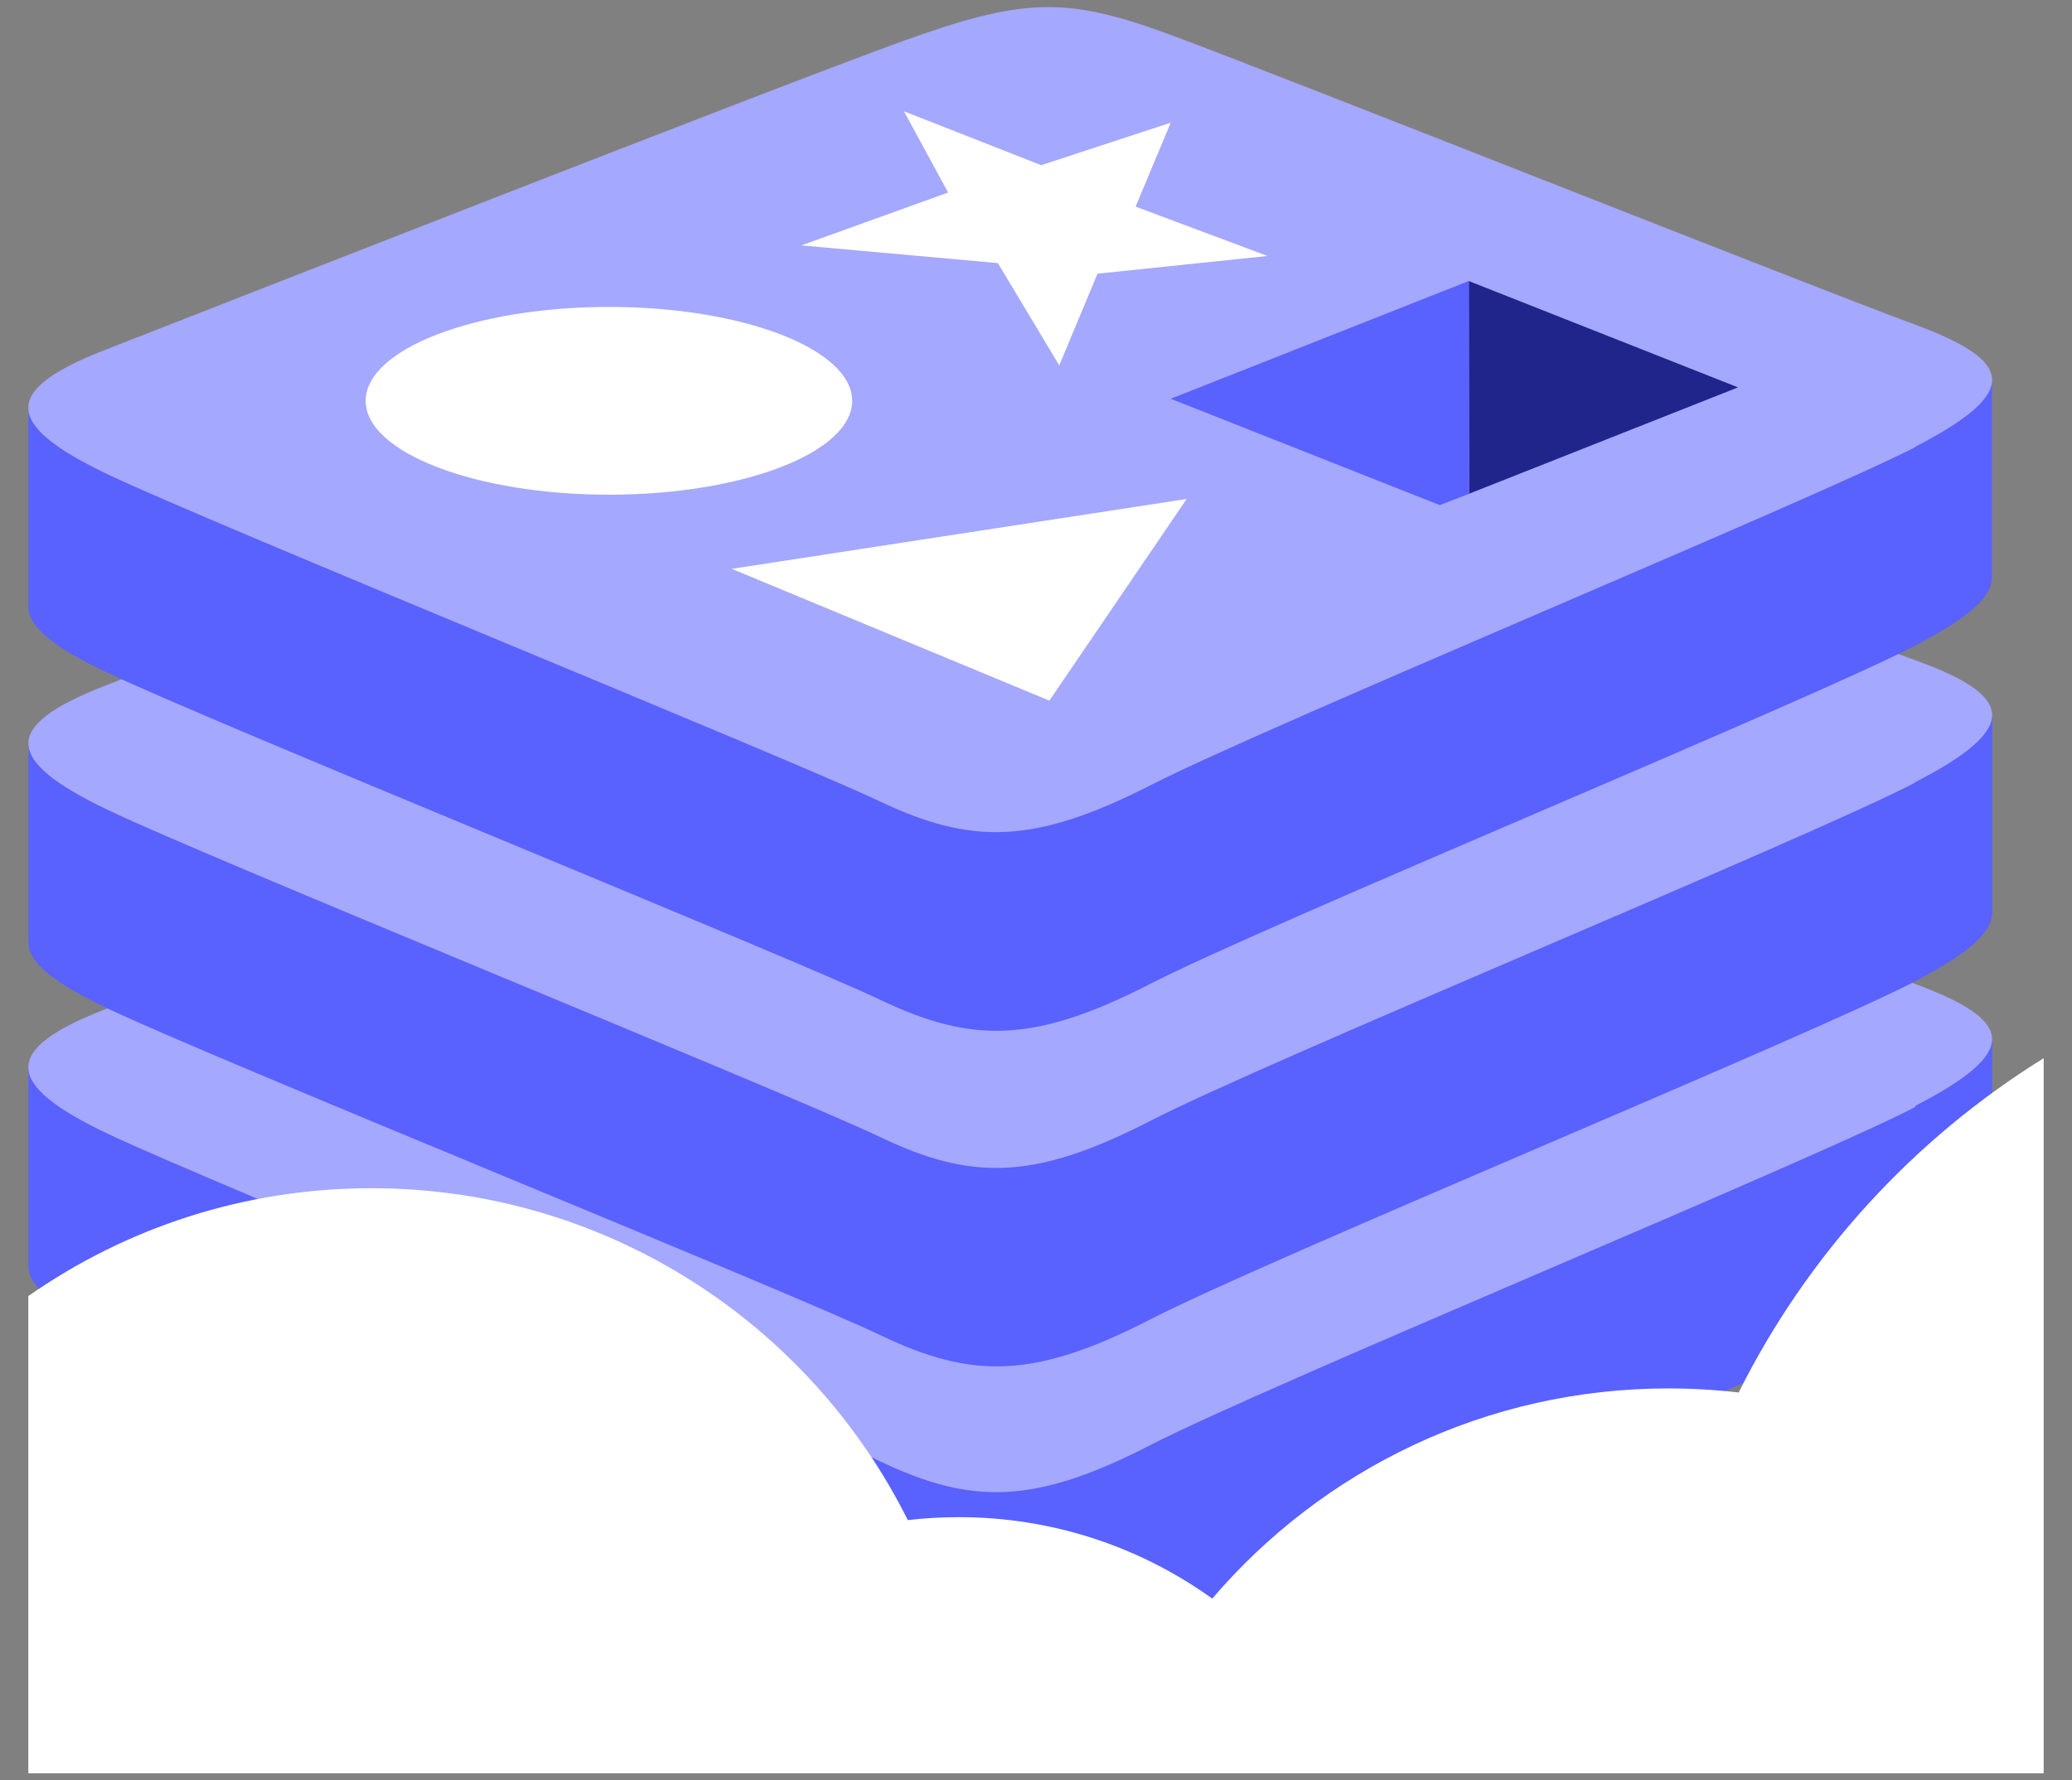 <svg width="64" height="55" viewBox="0 0 64 55" fill="none" xmlns="http://www.w3.org/2000/svg">
<rect x="0" y="0" width="64" height="55" fill="#808080" stroke="none"/>
<path d="M59.157 40.307C55.925 41.998 39.154 48.896 35.541 50.789C31.928 52.683 29.993 52.629 27.167 51.278C24.342 49.928 6.555 42.694 3.332 41.152C1.708 40.39 0.879 39.74 0.879 39.131V32.995C0.879 32.995 24.114 27.952 27.863 26.593C31.613 25.234 32.91 25.201 36.096 26.37C39.282 27.538 58.382 30.985 61.535 32.129V38.178C61.535 38.807 60.81 39.421 59.157 40.303V40.307Z" fill="#5961FF"/>
<path d="M59.157 34.199C55.925 35.881 39.154 42.779 35.541 44.639C31.928 46.5 29.993 46.483 27.168 45.137C24.342 43.79 6.555 36.556 3.332 35.027C0.109 33.498 0.046 32.429 3.208 31.195C6.369 29.96 24.114 23.012 27.864 21.645C31.613 20.277 32.91 20.248 36.096 21.421C39.282 22.593 55.983 29.227 59.12 30.383C62.256 31.539 62.401 32.487 59.157 34.165V34.199Z" fill="#A4A8FF"/>
<path d="M59.157 30.313C55.925 31.999 39.154 38.894 35.541 40.754C31.928 42.614 30.01 42.598 27.184 41.243C24.358 39.888 6.555 32.696 3.332 31.158C1.708 30.388 0.879 29.741 0.879 29.128V23.013C0.879 23.013 24.114 17.954 27.863 16.595C31.613 15.236 32.91 15.199 36.096 16.384C39.282 17.569 58.382 20.983 61.535 22.134V28.184C61.535 28.813 60.81 29.443 59.157 30.313Z" fill="#5961FF"/>
<path d="M59.157 24.177C55.926 25.867 39.154 32.761 35.541 34.622C31.928 36.482 29.994 36.47 27.168 35.119C24.342 33.768 6.556 26.563 3.332 25.022C0.109 23.481 0.051 22.433 3.208 21.198C6.365 19.963 24.114 12.998 27.864 11.668C31.614 10.339 32.91 10.256 36.096 11.412C39.283 12.568 55.984 19.259 59.12 20.382C62.257 21.504 62.401 22.491 59.157 24.164V24.177Z" fill="#A4A8FF"/>
<path d="M59.157 19.943C55.925 21.633 39.154 28.532 35.541 30.388C31.928 32.244 30.01 32.231 27.184 30.885C24.358 29.538 6.555 22.325 3.332 20.788C1.708 20.026 0.879 19.375 0.879 18.762V12.626C0.879 12.626 24.114 7.584 27.863 6.229C31.613 4.874 32.91 4.833 36.096 6.001C39.282 7.169 58.374 10.617 61.527 11.768V17.817C61.535 18.455 60.81 19.077 59.157 19.943Z" fill="#5961FF"/>
<path d="M59.157 13.815C55.925 15.472 39.154 22.412 35.541 24.256C31.928 26.1 29.993 26.096 27.168 24.753C24.342 23.411 6.555 16.189 3.332 14.656C0.109 13.123 0.046 12.058 3.208 10.824C6.369 9.589 24.114 2.629 27.864 1.278C31.613 -0.073 32.91 -0.114 36.096 1.054C39.282 2.223 55.983 8.864 59.12 10.016C62.256 11.168 62.401 12.125 59.157 13.803V13.815Z" fill="#A4A8FF"/>
<path d="M32.16 5.103L36.162 3.79L35.077 6.383L39.15 7.908L33.9 8.455L32.719 11.289L30.822 8.128L24.752 7.581L29.285 5.948L27.922 3.438L32.16 5.103Z" fill="white"/>
<path d="M32.413 21.645L22.602 17.573L36.655 15.414L32.413 21.645Z" fill="white"/>
<path d="M18.811 9.482C22.954 9.482 26.322 10.787 26.322 12.383C26.322 13.978 22.945 15.283 18.811 15.283C14.676 15.283 11.295 13.978 11.295 12.383C11.295 10.787 14.663 9.482 18.811 9.482Z" fill="white"/>
<path d="M45.369 8.682L53.684 11.967L45.377 15.253L45.369 8.682Z" fill="#1F258B"/>
<path d="M45.368 8.682L45.377 15.253L44.473 15.605L36.162 12.319L45.368 8.682Z" fill="#5961FF"/>
<path fill-rule="evenodd" clip-rule="evenodd" d="M63.125 32.691C59.105 35.185 55.828 38.764 53.704 43.018C52.991 42.935 52.266 42.892 51.53 42.892C45.892 42.892 40.842 45.411 37.444 49.385C35.24 47.801 32.538 46.869 29.617 46.869C29.084 46.869 28.558 46.9 28.041 46.96C25.007 40.882 18.727 36.707 11.472 36.707C7.53 36.707 3.877 37.94 0.875 40.039V54.78H63.125V32.691Z" fill="white"/>
</svg>
